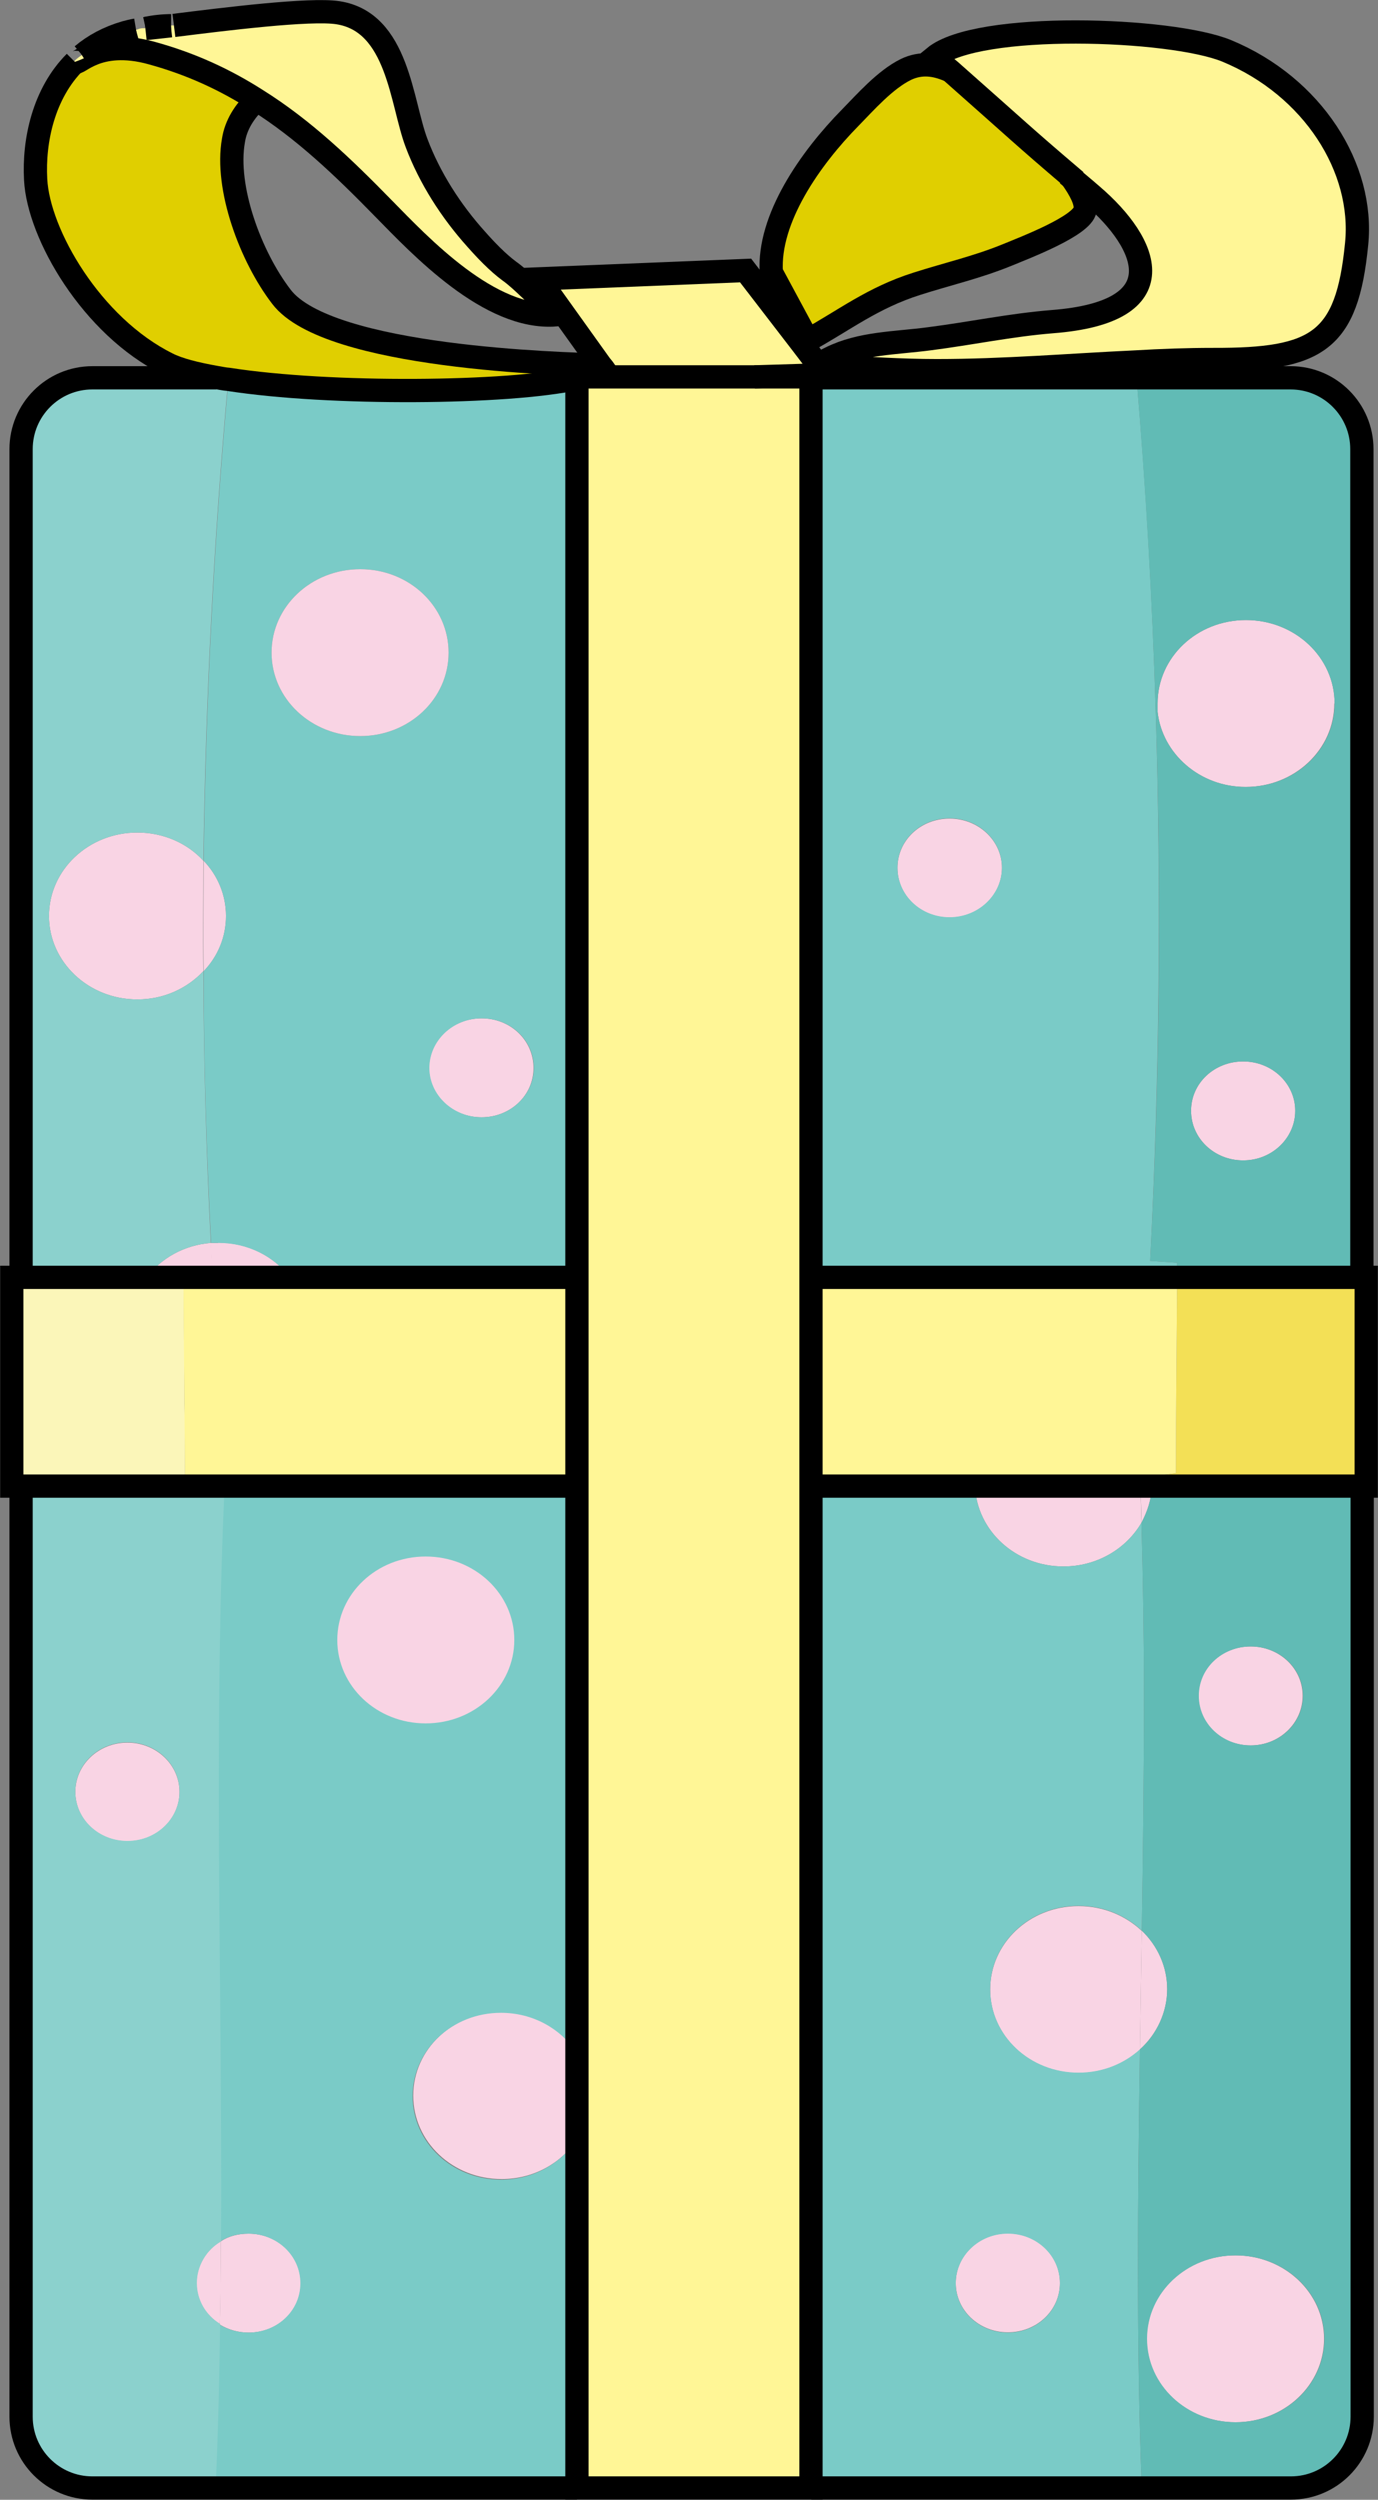 <?xml version="1.0" encoding="UTF-8"?><svg id="a" xmlns="http://www.w3.org/2000/svg" width="44.45" height="80.59" viewBox="0 0 44.45 80.59"><rect x="0" y="0" width="44.45" height="80.59" fill="#808080" stroke="none"/><defs><style>.b{fill:none;stroke:#000;stroke-width:.75px;}.c{fill:#f3e056;}.c,.d,.e,.f,.g,.h,.i,.j{stroke-width:0px;}.d{fill:#f9d4e4;}.e{fill:#61bbb5;}.f{fill:#7acbc7;}.g{fill:#e0cf00;}.h{fill:#8bd1cd;}.i{fill:#fff696;}.j{fill:#fbf6b9;}</style></defs><path class="d" d="m13.84,34.43c0-.88.75-1.6,1.69-1.6s1.68.71,1.68,1.6-.75,1.59-1.68,1.59-1.69-.71-1.69-1.59Z"/><path class="d" d="m43.04,22.68c0,1.48-1.28,2.69-2.86,2.69-1.48,0-2.69-1.07-2.84-2.42,0-.09,0-.18,0-.27,0-1.49,1.27-2.69,2.85-2.69s2.86,1.2,2.86,2.69Z"/><ellipse class="d" cx="39.85" cy="75.4" rx="2.86" ry="2.69"/><path class="d" d="m34.79,66.83c-1.58,0-2.85-1.2-2.85-2.69s1.27-2.69,2.85-2.69c.8,0,1.52.31,2.04.8-.02,1.27-.04,2.56-.06,3.83-.51.46-1.2.75-1.98.75Z"/><path class="c" d="m43.94,47.91h-6.79s0-.07,0-.11c0-.07,0-.14,0-.2.25-.03.52-.07.78-.11,0-2.11.03-4.21.04-6.33h5.96v6.74Z"/><path class="d" d="m32.51,75.19c-.93,0-1.68-.71-1.68-1.59s.75-1.6,1.68-1.6,1.68.71,1.68,1.6-.75,1.59-1.68,1.59Z"/><path class="d" d="m7.12,72.26c0,.88,0,1.77-.03,2.66-.46-.28-.75-.77-.75-1.32s.31-1.07.78-1.34Z"/><path class="d" d="m36.83,62.24c.51.49.82,1.16.82,1.89s-.33,1.45-.88,1.94c.02-1.27.04-2.56.06-3.83Z"/><path class="d" d="m36.78,47.91h.37c0,.42-.14.82-.33,1.18,0-.39-.02-.78-.04-1.18Z"/><path class="d" d="m7.04,40.06c.95,0,1.8.44,2.31,1.12h-2.5c-.02-.37-.04-.73-.06-1.11.08,0,.17,0,.24,0Z"/><path class="g" d="m6.98,12.18h11.63v.03c-2.23.49-7.96.54-11.24.03-.14,0-.26-.04-.39-.06Z"/><path class="d" d="m16.18,70.25c-1.58,0-2.85-1.2-2.85-2.69s1.27-2.69,2.85-2.69c1.03,0,1.92.51,2.43,1.27v2.84c-.51.76-1.4,1.27-2.43,1.27Z"/><path class="d" d="m31.45,47.91h5.33c.02.39.03.78.04,1.18-.49.84-1.43,1.41-2.52,1.41-1.54,0-2.79-1.15-2.85-2.59Z"/><path class="d" d="m7.29,29.53c0,.69-.27,1.31-.72,1.78-.02-1.19,0-2.38,0-3.56.45.47.72,1.1.72,1.78Z"/><path class="d" d="m4.73,41.18c.47-.62,1.21-1.04,2.07-1.11.02.37.04.73.06,1.11h-2.13Z"/><ellipse class="d" cx="4.11" cy="57.77" rx="1.68" ry="1.59"/><path class="d" d="m7.12,72.26c.25-.17.57-.25.9-.25.93,0,1.68.71,1.68,1.6s-.75,1.59-1.68,1.59c-.34,0-.67-.1-.93-.26.02-.89.03-1.78.03-2.66Z"/><path class="d" d="m30.63,26.39c.93,0,1.69.71,1.69,1.59s-.76,1.6-1.69,1.6-1.68-.71-1.68-1.6.75-1.59,1.68-1.59Z"/><path class="d" d="m40.34,53.08c.93,0,1.68.71,1.68,1.59s-.75,1.6-1.68,1.6-1.68-.71-1.68-1.6.75-1.59,1.68-1.59Z"/><path class="d" d="m6.56,27.75c0,1.19-.02,2.38,0,3.56-.53.56-1.28.91-2.13.91-1.58,0-2.85-1.21-2.85-2.69s1.27-2.69,2.85-2.69c.85,0,1.62.35,2.13.91Z"/><path class="g" d="m5.52.83c-.35.04-.64.07-.82.09.27-.06.55-.09.82-.09Z"/><path class="f" d="m13.73,47.91h-7.77v.16c.42.06.83.11,1.25.17-.14,3.21-.18,6.39-.17,9.53,0,4.85.1,9.65.07,14.49.25-.17.57-.25.9-.25.93,0,1.68.71,1.68,1.6s-.75,1.59-1.68,1.59c-.34,0-.67-.1-.93-.26-.02,1.65-.06,3.29-.13,4.96v.33h11.64v-11.23c-.51.76-1.4,1.27-2.43,1.27-1.58,0-2.85-1.2-2.85-2.69s1.27-2.69,2.85-2.69c1.03,0,1.92.51,2.43,1.27v-13.27l-.39-5.28c-1.49.05-4.49.33-4.49.33Z"/><path class="f" d="m34.3,50.5c-1.54,0-2.79-1.15-2.85-2.59h-5.29v32.3h10.67c-.18-4.63-.13-9.38-.06-14.14-.51.46-1.2.75-1.98.75-1.58,0-2.85-1.2-2.85-2.69s1.27-2.69,2.85-2.69c.8,0,1.52.31,2.04.8.04-2.54.07-5.06.07-7.57,0-1.87-.03-3.73-.08-5.58-.49.84-1.43,1.41-2.52,1.41Zm-1.79,21.51c.93,0,1.68.71,1.68,1.6s-.75,1.59-1.68,1.59-1.68-.71-1.68-1.59.75-1.6,1.68-1.6Z"/><path class="f" d="m7.37,12.24v.02c-.47,5.15-.73,10.32-.8,15.49.45.47.72,1.1.72,1.78s-.27,1.31-.72,1.78c0,2.92.09,5.84.24,8.76.08,0,.17,0,.24,0,.95,0,1.8.44,2.31,1.12h9.25V12.21c-2.23.49-7.96.54-11.24.03Zm9.85,22.19c0,.87-.75,1.59-1.68,1.59s-1.69-.72-1.69-1.59.75-1.6,1.69-1.6,1.68.71,1.68,1.6Zm-2.75-13.39c0,1.49-1.27,2.69-2.85,2.69s-2.86-1.2-2.86-2.69,1.28-2.69,2.86-2.69,2.85,1.2,2.85,2.69Z"/><path class="f" d="m37.1,40.65c.3-5.9.36-11.8.18-17.7-.11-3.59-.31-7.19-.62-10.77h-10.5v29h11.81v-.47c-.28-.02-.58-.04-.87-.06Zm-6.47-11.08c-.93,0-1.68-.71-1.68-1.6s.75-1.59,1.68-1.59,1.69.71,1.69,1.59-.76,1.6-1.69,1.6Z"/><path class="d" d="m40.1,34.22c.93,0,1.68.71,1.68,1.59s-.75,1.6-1.68,1.6-1.68-.71-1.68-1.6.75-1.59,1.68-1.59Z"/><path class="d" d="m11.62,18.35c1.58,0,2.85,1.2,2.85,2.69s-1.27,2.69-2.85,2.69-2.86-1.2-2.86-2.69,1.28-2.69,2.86-2.69Z"/><path class="d" d="m13.73,50.18c1.58,0,2.86,1.2,2.86,2.69s-1.28,2.69-2.86,2.69-2.85-1.2-2.85-2.69,1.27-2.69,2.85-2.69Z"/><path class="j" d="m6.86,41.18H.68v6.74h5.29c0-.89,0-1.78-.02-2.67,0-1.32-.02-2.64-.03-3.97.31-.02.63-.04.94-.06v-.04Z"/><path class="h" d="m5.97,48.07v-.16H.68v30c0,1.27,1.03,2.3,2.3,2.3h3.99v-.33c.07-1.66.11-3.31.13-4.96-.46-.28-.75-.77-.75-1.32s.31-1.07.78-1.34c.03-4.85-.07-9.65-.07-14.49,0-3.14.03-6.32.17-9.53-.42-.06-.83-.11-1.25-.17Zm-1.86,11.28c-.93,0-1.68-.71-1.68-1.59s.75-1.59,1.68-1.59,1.68.71,1.68,1.59-.75,1.59-1.68,1.59Z"/><path class="h" d="m6.98,12.18h-4c-1.27,0-2.3,1.03-2.3,2.3v26.7h4.05c.47-.62,1.21-1.04,2.07-1.11-.15-2.92-.23-5.84-.24-8.76-.53.56-1.28.91-2.13.91-1.58,0-2.85-1.21-2.85-2.69s1.27-2.69,2.85-2.69c.85,0,1.62.35,2.13.91.07-5.17.33-10.34.8-15.49v-.02c-.14,0-.26-.04-.39-.06Z"/><path class="g" d="m18.61,12.18H6.98c-.68-.12-1.22-.26-1.58-.44C2.96,10.52,1.24,7.56,1.15,5.79c-.07-1.26.26-2.78,1.27-3.79.06.16.69-.77,2.46-.28,1.28.35,2.39.87,3.39,1.51-.37.35-.66.78-.73,1.29-.27,1.53.55,3.74,1.55,5.04,1.51,1.99,9.1,2.16,10.29,2.2l.09.12c-.1.1-.3.19-.61.26h-.24v.03Z"/><path class="e" d="m41.64,12.18h-4.98c.3,3.58.51,7.18.62,10.77.19,5.9.13,11.8-.18,17.7.29.02.59.04.87.06v.47h5.96V14.48c0-1.27-1.03-2.3-2.3-2.3Zm-1.54,25.23c-.93,0-1.68-.71-1.68-1.6s.75-1.59,1.68-1.59,1.68.71,1.68,1.59-.75,1.6-1.68,1.6Zm.08-12.04c-1.48,0-2.69-1.07-2.84-2.42,0-.09,0-.18,0-.27,0-1.49,1.27-2.69,2.85-2.69s2.86,1.2,2.86,2.69-1.28,2.69-2.86,2.69Z"/><path class="e" d="m36.82,49.09c.05,1.85.08,3.71.08,5.58,0,2.51-.03,5.03-.07,7.57.51.49.82,1.16.82,1.89s-.33,1.45-.88,1.94c-.07,4.76-.12,9.51.06,14.14h4.81c1.27,0,2.3-1.03,2.3-2.3v-30h-6.79c0,.42-.14.82-.33,1.18Zm3.04,29c-1.58,0-2.86-1.2-2.86-2.69s1.28-2.69,2.86-2.69,2.86,1.2,2.86,2.69-1.28,2.69-2.86,2.69Zm.49-25.01c.93,0,1.68.71,1.68,1.59s-.75,1.6-1.68,1.6-1.68-.71-1.68-1.6.75-1.59,1.68-1.59Z"/><path class="g" d="m4.39.97c-.47.14-1.34.56-1.74.81.38-.32.84-.58,1.39-.73.12-.03.24-.06.35-.08Z"/><path class="g" d="m30.64,2.27c2.32,2.05,2.32,2.08,3.93,3.46v.02c.28.38.49.77.44,1.03-.09.51-1.93,1.21-2.51,1.45-.98.4-1.92.61-2.92.93-1.42.45-2.33,1.17-3.51,1.82l-1.18-2.19c-.11-1.73,1.26-3.68,2.55-4.99.48-.49,1.12-1.22,1.79-1.55.5-.24.96-.16,1.4.03Z"/><rect class="i" x="43.94" y="41.18" width=".14" height="6.74"/><path class="i" d="m26.16,12.18v-.03h-1.82l2.29-.07-.74-.97-1.84-2.39-6.67.27.73,1.02,1.26,1.75.09.12.19.26h-1.04v29.03H6.86v.04c-.31.02-.63.04-.94.06,0,1.32.02,2.64.03,3.97,0,.89.02,1.78.02,2.67h12.64v32.3h7.55v-32.3h10.99s0-.07,0-.11c0-.07,0-.14,0-.2.25-.03.52-.07.78-.11,0-2.11.03-4.21.04-6.33h-11.81V12.18Z"/><path class="i" d="m12.36,6.72c1.19,1.19,3.42,3.59,5.56,3.43,0,0-1.05-1.1-1.5-1.41-.38-.27-.76-.69-1.07-1.03-.82-.91-1.5-1.99-1.92-3.09-.5-1.31-.59-3.91-2.54-4.21-.89-.14-3.69.22-5.29.41-.04,0-.07,0-.1,0-.35.04-.64.07-.82.09h-.08s-.1,0-.16.04c-.02,0-.05,0-.07.02-.47.14-1.34.56-1.74.81-.14.1-.23.17-.23.21h0c.06.17.69-.76,2.46-.27,1.28.35,2.39.87,3.39,1.51,1.53.95,2.81,2.18,4.09,3.5Z"/><rect class="i" x=".37" y="41.18" width=".3" height="6.74"/><path class="i" d="m39.57,1.64c-1.8-.74-8.03-.95-9.43.2.18.16.34.3.5.43,2.32,2.05,2.32,2.08,3.93,3.46v.02c.2.16.41.34.66.55,1.83,1.57,2.78,3.77-1.28,4.08-1.35.11-2.61.38-3.95.55-1.13.15-2.21.13-3.2.62-.03.09-.03.2,0,.28,1.16.05,2.27.14,3.43.13,2.15,0,4.28-.19,6.4-.28.83-.05,1.67-.08,2.52-.08,3.35,0,4.31-.57,4.62-3.72.24-2.45-1.41-5.08-4.19-6.23Z"/><path class="b" d="m43.94,47.91v30c0,1.27-1.03,2.3-2.3,2.3h-15.47"/><path class="b" d="m26.16,12.18h15.47c1.27,0,2.3,1.03,2.3,2.3v26.7"/><path class="b" d="m.68,41.18V14.48c0-1.27,1.03-2.3,2.3-2.3h4"/><path class="b" d="m18.61,80.21H2.98c-1.27,0-2.3-1.03-2.3-2.3v-30"/><path class="b" d="m18.86,12.15c.3-.08.51-.17.61-.26"/><path class="b" d="m2.42,2c-1.01,1.01-1.34,2.53-1.27,3.79.09,1.76,1.81,4.73,4.25,5.94.35.18.9.32,1.58.44.13.02.25.05.39.06,3.28.51,9.01.46,11.24-.03"/><path class="b" d="m4.39.97c-.12.02-.24.05-.35.08-.55.16-1.01.41-1.39.73"/><path class="b" d="m5.52.83c-.27,0-.55.03-.82.09"/><path class="b" d="m19.37,11.77c-1.19-.04-8.78-.22-10.29-2.2-1-1.3-1.82-3.52-1.55-5.04.08-.51.36-.94.73-1.29"/><path class="b" d="m5.61.82c1.6-.2,4.4-.55,5.29-.41,1.95.3,2.04,2.9,2.54,4.21.42,1.11,1.1,2.18,1.92,3.09.3.34.69.75,1.07,1.03.45.31,1.5,1.41,1.5,1.41-2.14.17-4.38-2.23-5.56-3.43-1.28-1.31-2.57-2.55-4.09-3.5-1-.64-2.11-1.16-3.39-1.51-1.77-.49-2.4.44-2.46.28"/><path class="b" d="m4.69.92c.19-.02.47-.05.82-.09"/><path class="b" d="m2.65,1.79c.4-.25,1.27-.68,1.74-.81"/><polyline class="b" points="24.34 12.15 26.63 12.08 25.89 11.11 24.05 8.72 17.38 8.99 18.11 10.01 19.37 11.77 19.46 11.88 19.65 12.15"/><path class="b" d="m34.57,5.74c.27.38.48.77.43,1.03-.09.51-1.93,1.21-2.51,1.45-.98.4-1.92.61-2.92.93-1.42.45-2.33,1.17-3.51,1.82l-1.18-2.19c-.11-1.73,1.26-3.68,2.55-4.99.48-.49,1.12-1.22,1.79-1.55.5-.24.96-.16,1.4.03"/><path class="b" d="m30.64,2.27c-.16-.13-.32-.27-.5-.43,1.4-1.15,7.63-.94,9.43-.2,2.78,1.15,4.44,3.78,4.19,6.23-.31,3.15-1.27,3.73-4.62,3.72-.84,0-1.68.03-2.52.08-2.13.1-4.25.28-6.4.28-1.16,0-2.27-.08-3.43-.13-.03-.09-.03-.2,0-.28.99-.49,2.08-.47,3.2-.62,1.33-.17,2.6-.44,3.95-.55,4.06-.31,3.11-2.52,1.28-4.08-.24-.21-.46-.39-.65-.55v-.02c-1.62-1.38-1.62-1.41-3.94-3.46Z"/><polyline class="b" points="26.16 41.18 37.97 41.18 43.94 41.18 44.07 41.18 44.07 47.91 43.94 47.91 37.15 47.91 36.78 47.91 31.45 47.91 26.16 47.91"/><polyline class="b" points="18.61 47.91 13.73 47.91 5.97 47.91 .68 47.91 .38 47.91 .38 41.18 .68 41.18 4.73 41.18 6.86 41.18 9.36 41.18 18.61 41.18"/><polygon class="b" points="26.16 80.21 18.61 80.21 18.61 68.98 18.61 66.14 18.61 52.87 18.61 47.91 18.61 41.18 18.61 12.21 18.61 12.18 18.61 12.15 18.86 12.15 19.65 12.15 24.34 12.15 26.16 12.15 26.16 12.18 26.16 41.18 26.16 47.91 26.16 80.21"/></svg>